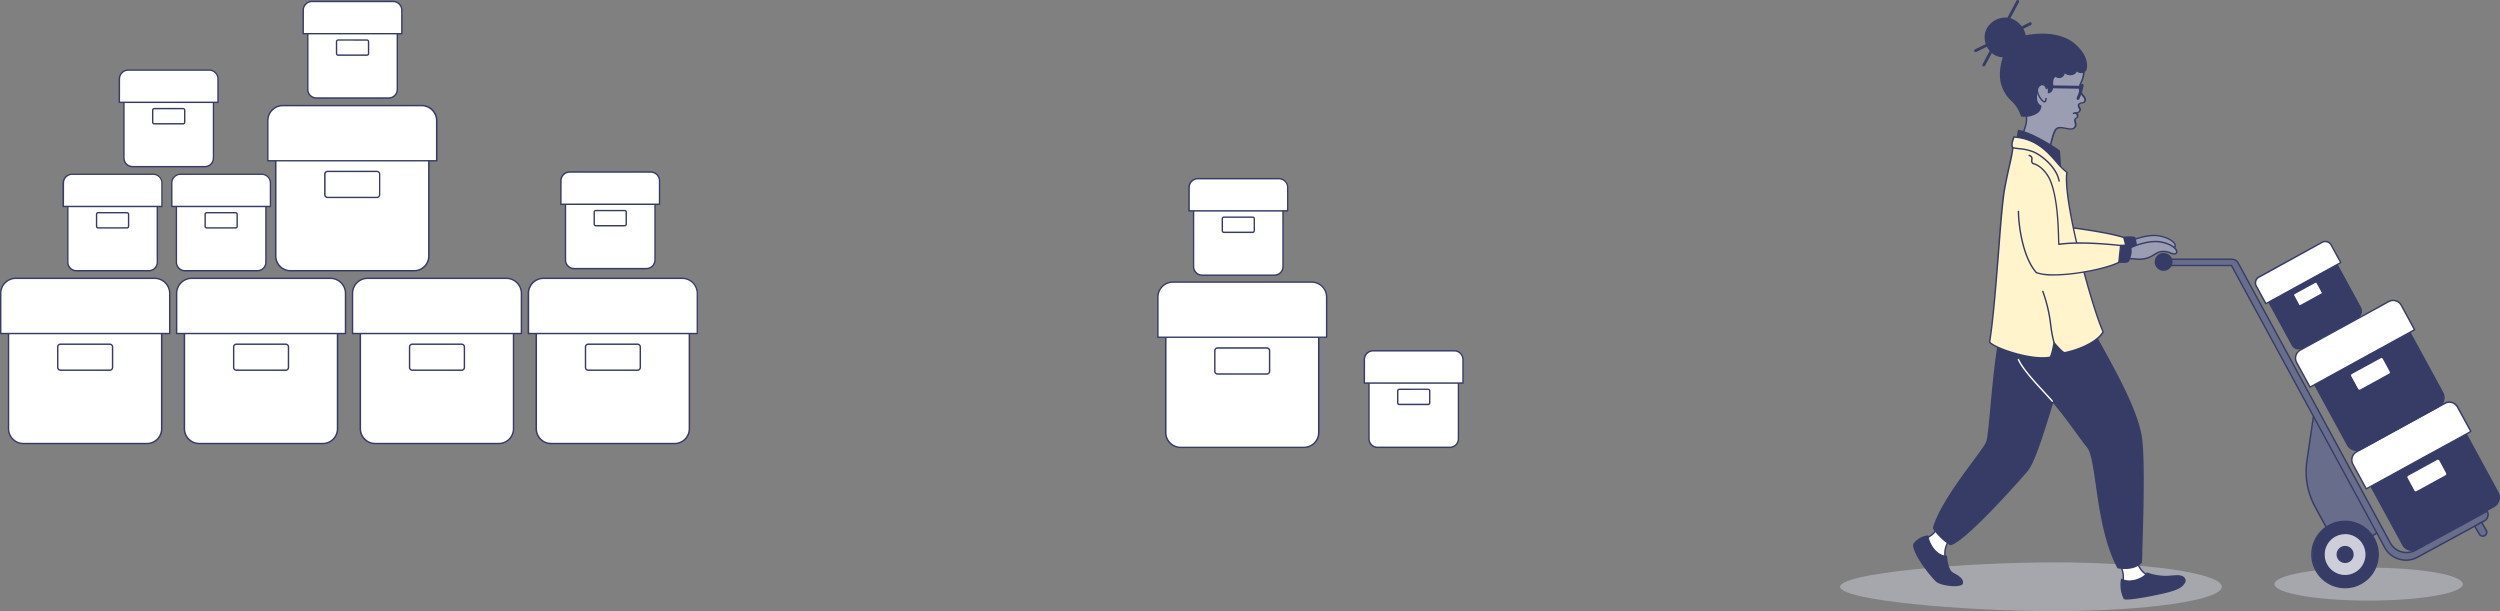 <svg xmlns="http://www.w3.org/2000/svg" viewBox="0 0 1080 264"><rect x="0" y="0" width="1080" height="264" fill="#808080" stroke="none"/><defs><style>.cls-1{isolation:isolate;}.cls-2{fill:#fff;}.cls-3{fill:#363c66;}.cls-4{fill:#9b9db3;}.cls-5,.cls-8{fill:#cdced9;}.cls-5{opacity:0.5;mix-blend-mode:multiply;}.cls-6{fill:#fff4cc;}.cls-7{fill:#686d8c;}</style></defs><title>Asset 25</title><g class="cls-1"><g id="Layer_2" data-name="Layer 2"><g id="Layer_2-2" data-name="Layer 2"><rect class="cls-2" x="3.69" y="125.04" width="66.19" height="66.57" rx="6.37"/><path class="cls-3" d="M63.52,191.91H10.05a6.69,6.69,0,0,1-6.67-6.69v-53.8a6.69,6.69,0,0,1,6.67-6.7H63.52a6.69,6.69,0,0,1,6.67,6.7v53.8A6.69,6.69,0,0,1,63.52,191.91ZM10.05,125.35A6.07,6.07,0,0,0,4,131.42v53.8a6.07,6.07,0,0,0,6.05,6.07H63.52a6.06,6.06,0,0,0,6-6.07v-53.8a6.06,6.06,0,0,0-6-6.07Z"/><path class="cls-2" d="M6.82,120.24H66.75a6.51,6.51,0,0,1,6.51,6.51v17.33a0,0,0,0,1,0,0H.31a0,0,0,0,1,0,0V126.76A6.51,6.51,0,0,1,6.82,120.24Z"/><path class="cls-3" d="M73.26,144.4H.31a.31.31,0,0,1-.31-.32V126.77a6.84,6.84,0,0,1,6.81-6.84h60a6.83,6.83,0,0,1,6.81,6.84v17.31A.31.31,0,0,1,73.26,144.4ZM.62,143.77H73v-17a6.21,6.21,0,0,0-6.19-6.22H6.81a6.21,6.21,0,0,0-6.19,6.22Z"/><rect class="cls-2" x="24.94" y="148.69" width="23.69" height="11.24" rx="1.2"/><path class="cls-3" d="M47.43,160.24H26.14a1.52,1.52,0,0,1-1.51-1.52V149.9a1.52,1.52,0,0,1,1.51-1.52H47.43a1.52,1.52,0,0,1,1.51,1.52v8.82A1.52,1.52,0,0,1,47.43,160.24ZM26.14,149a.89.89,0,0,0-.89.9v8.82a.9.9,0,0,0,.89.9H47.43a.9.9,0,0,0,.89-.9V149.9a.89.89,0,0,0-.89-.9Z"/><rect class="cls-2" x="79.69" y="125.04" width="66.19" height="66.57" rx="6.37"/><path class="cls-3" d="M139.52,191.91H86a6.68,6.68,0,0,1-6.66-6.69v-53.8a6.69,6.69,0,0,1,6.66-6.7h53.48a6.69,6.69,0,0,1,6.66,6.7v53.8A6.68,6.68,0,0,1,139.52,191.91ZM86,125.35a6.06,6.06,0,0,0-6,6.07v53.8a6.06,6.06,0,0,0,6,6.07h53.48a6.06,6.06,0,0,0,6-6.07v-53.8a6.06,6.06,0,0,0-6-6.07Z"/><path class="cls-2" d="M82.82,120.24h59.92a6.51,6.51,0,0,1,6.51,6.51v17.33a0,0,0,0,1,0,0H76.31a0,0,0,0,1,0,0V126.76A6.51,6.51,0,0,1,82.82,120.24Z"/><path class="cls-3" d="M149.25,144.4H76.31a.32.32,0,0,1-.32-.32V126.77a6.84,6.84,0,0,1,6.82-6.84h59.94a6.84,6.84,0,0,1,6.82,6.84v17.31A.32.32,0,0,1,149.25,144.4Zm-72.63-.63h72.32v-17a6.21,6.21,0,0,0-6.19-6.22H82.81a6.21,6.21,0,0,0-6.19,6.22Z"/><rect class="cls-2" x="100.94" y="148.69" width="23.69" height="11.24" rx="1.2"/><path class="cls-3" d="M123.42,160.24H102.14a1.51,1.51,0,0,1-1.51-1.52V149.9a1.51,1.51,0,0,1,1.51-1.52h21.28a1.51,1.51,0,0,1,1.51,1.52v8.82A1.51,1.51,0,0,1,123.42,160.24ZM102.14,149a.89.89,0,0,0-.89.9v8.82a.9.9,0,0,0,.89.9h21.28a.9.9,0,0,0,.89-.9V149.9a.89.89,0,0,0-.89-.9Z"/><rect class="cls-2" x="155.68" y="125.04" width="66.19" height="66.57" rx="6.37"/><path class="cls-3" d="M215.51,191.91H162a6.69,6.69,0,0,1-6.67-6.69v-53.8a6.69,6.69,0,0,1,6.67-6.7h53.47a6.69,6.69,0,0,1,6.67,6.7v53.8A6.69,6.69,0,0,1,215.51,191.91ZM162,125.35a6.06,6.06,0,0,0-6,6.07v53.8a6.06,6.06,0,0,0,6,6.07h53.47a6.07,6.07,0,0,0,6.05-6.07v-53.8a6.07,6.07,0,0,0-6.05-6.07Z"/><path class="cls-2" d="M158.81,120.24h59.92a6.51,6.51,0,0,1,6.51,6.51v17.33a0,0,0,0,1,0,0H152.3a0,0,0,0,1,0,0V126.76A6.51,6.51,0,0,1,158.81,120.24Z"/><path class="cls-3" d="M225.25,144.4H152.3a.31.31,0,0,1-.31-.32V126.77a6.83,6.83,0,0,1,6.81-6.84h59.95a6.84,6.84,0,0,1,6.81,6.84v17.31A.31.31,0,0,1,225.25,144.4Zm-72.64-.63h72.33v-17a6.21,6.21,0,0,0-6.19-6.22H158.8a6.21,6.21,0,0,0-6.19,6.22Z"/><rect class="cls-2" x="176.93" y="148.69" width="23.69" height="11.24" rx="1.2"/><path class="cls-3" d="M199.42,160.24H178.13a1.52,1.52,0,0,1-1.51-1.52V149.9a1.52,1.52,0,0,1,1.51-1.52h21.29a1.52,1.52,0,0,1,1.51,1.52v8.82A1.52,1.52,0,0,1,199.42,160.24ZM178.13,149a.89.89,0,0,0-.89.9v8.82a.9.9,0,0,0,.89.9h21.29a.9.9,0,0,0,.89-.9V149.9a.89.89,0,0,0-.89-.9Z"/><rect class="cls-2" x="119.1" y="50.4" width="66.19" height="66.57" rx="6.37"/><path class="cls-3" d="M178.93,117.28H125.45a6.69,6.69,0,0,1-6.67-6.7V56.78a6.69,6.69,0,0,1,6.67-6.69h53.48a6.68,6.68,0,0,1,6.66,6.69v53.8A6.69,6.69,0,0,1,178.93,117.28ZM125.45,50.71a6.07,6.07,0,0,0-6,6.07v53.8a6.06,6.06,0,0,0,6,6.07h53.48a6.06,6.06,0,0,0,6-6.07V56.78a6.07,6.07,0,0,0-6-6.07Z"/><path class="cls-2" d="M122.23,45.61h59.92a6.51,6.51,0,0,1,6.51,6.51V69.45a0,0,0,0,1,0,0H115.72a0,0,0,0,1,0,0V52.12A6.51,6.51,0,0,1,122.23,45.61Z"/><path class="cls-3" d="M188.66,69.76H115.71a.31.31,0,0,1-.31-.31V52.13a6.84,6.84,0,0,1,6.82-6.84h59.94A6.84,6.84,0,0,1,189,52.13V69.45A.31.31,0,0,1,188.66,69.76ZM116,69.14h72.32v-17a6.21,6.21,0,0,0-6.19-6.21H122.22A6.21,6.21,0,0,0,116,52.13Z"/><rect class="cls-2" x="140.35" y="74.05" width="23.69" height="11.24" rx="1.2"/><path class="cls-3" d="M162.83,85.6H141.55A1.51,1.51,0,0,1,140,84.09V75.26a1.51,1.51,0,0,1,1.51-1.52h21.28a1.52,1.52,0,0,1,1.51,1.52v8.83A1.52,1.52,0,0,1,162.83,85.6ZM141.55,74.37a.89.89,0,0,0-.89.89v8.83a.89.89,0,0,0,.89.89h21.28a.89.89,0,0,0,.89-.89V75.26a.89.89,0,0,0-.89-.89Z"/><rect class="cls-2" x="132.96" y="3.43" width="38.68" height="38.9" rx="3.72"/><path class="cls-3" d="M167.93,42.64H136.67a4,4,0,0,1-4-4V7.16a4,4,0,0,1,4-4h31.26a4,4,0,0,1,4,4V38.6A4,4,0,0,1,167.93,42.64ZM136.67,3.74a3.41,3.41,0,0,0-3.4,3.42V38.6a3.41,3.41,0,0,0,3.4,3.42h31.26a3.41,3.41,0,0,0,3.4-3.42V7.16a3.41,3.41,0,0,0-3.4-3.42Z"/><path class="cls-2" d="M134.79.63h35a3.81,3.81,0,0,1,3.81,3.81V14.56a0,0,0,0,1,0,0H131a0,0,0,0,1,0,0V4.43A3.81,3.81,0,0,1,134.79.63Z"/><path class="cls-3" d="M173.62,14.87H131a.31.31,0,0,1-.31-.31V4.44A4.13,4.13,0,0,1,134.78.31h35a4.13,4.13,0,0,1,4.11,4.13V14.56A.31.31,0,0,1,173.62,14.87Zm-42.33-.62h42V4.44a3.5,3.5,0,0,0-3.49-3.5h-35a3.5,3.5,0,0,0-3.49,3.5Z"/><rect class="cls-2" x="145.38" y="17.25" width="13.84" height="6.57" rx="0.7"/><path class="cls-3" d="M158.52,24.13H146.08a1,1,0,0,1-1-1V18a1,1,0,0,1,1-1h12.44a1,1,0,0,1,1,1v5.15A1,1,0,0,1,158.52,24.13Zm-12.44-6.57a.4.4,0,0,0-.39.4v5.15a.4.4,0,0,0,.39.4h12.44a.39.39,0,0,0,.39-.4V18a.39.39,0,0,0-.39-.4Z"/><rect class="cls-2" x="244.28" y="77.12" width="38.68" height="38.9" rx="3.72"/><path class="cls-3" d="M279.24,116.34H248a4,4,0,0,1-4-4V80.85a4,4,0,0,1,4-4h31.25a4,4,0,0,1,4,4v31.44A4,4,0,0,1,279.24,116.34ZM248,77.43a3.41,3.41,0,0,0-3.4,3.42v31.44a3.41,3.41,0,0,0,3.4,3.42h31.25a3.42,3.42,0,0,0,3.41-3.42V80.85a3.42,3.42,0,0,0-3.41-3.42Z"/><path class="cls-2" d="M246.11,74.32h35a3.81,3.81,0,0,1,3.81,3.81V88.25a0,0,0,0,1,0,0H242.3a0,0,0,0,1,0,0V78.13A3.81,3.81,0,0,1,246.11,74.32Z"/><path class="cls-3" d="M284.93,88.56H242.3a.31.31,0,0,1-.31-.31V78.13A4.12,4.12,0,0,1,246.1,74h35a4.12,4.12,0,0,1,4.11,4.12V88.25A.31.31,0,0,1,284.93,88.56Zm-42.32-.62h42V78.13a3.5,3.5,0,0,0-3.49-3.5h-35a3.5,3.5,0,0,0-3.49,3.5Z"/><rect class="cls-2" x="256.7" y="90.94" width="13.84" height="6.57" rx="0.7"/><path class="cls-3" d="M269.84,97.82H257.4a1,1,0,0,1-1-1V91.65a1,1,0,0,1,1-1h12.44a1,1,0,0,1,1,1v5.16A1,1,0,0,1,269.84,97.82ZM257.4,91.26a.38.38,0,0,0-.39.39v5.16a.39.39,0,0,0,.39.39h12.44a.4.4,0,0,0,.39-.39V91.65a.39.39,0,0,0-.39-.39Z"/><rect class="cls-2" x="53.54" y="33.08" width="38.68" height="38.9" rx="3.72"/><path class="cls-3" d="M88.5,72.3H57.25a4,4,0,0,1-4-4V36.81a4,4,0,0,1,4-4H88.5a4,4,0,0,1,4,4V68.26A4,4,0,0,1,88.5,72.3ZM57.25,33.39a3.42,3.42,0,0,0-3.4,3.42V68.26a3.41,3.41,0,0,0,3.4,3.41H88.5a3.41,3.41,0,0,0,3.41-3.41V36.81a3.42,3.42,0,0,0-3.41-3.42Z"/><path class="cls-2" d="M55.37,30.28h35a3.81,3.81,0,0,1,3.81,3.81V44.21a0,0,0,0,1,0,0H51.56a0,0,0,0,1,0,0V34.09A3.81,3.81,0,0,1,55.37,30.28Z"/><path class="cls-3" d="M94.2,44.53H51.56a.31.31,0,0,1-.31-.32V34.09A4.12,4.12,0,0,1,55.36,30h35a4.12,4.12,0,0,1,4.11,4.12V44.21A.31.31,0,0,1,94.2,44.53ZM51.87,43.9h42V34.09a3.49,3.49,0,0,0-3.48-3.5h-35a3.5,3.5,0,0,0-3.49,3.5Z"/><rect class="cls-2" x="65.96" y="46.91" width="13.84" height="6.57" rx="0.7"/><path class="cls-3" d="M79.1,53.79H66.66a1,1,0,0,1-1-1V47.61a1,1,0,0,1,1-1H79.1a1,1,0,0,1,1,1v5.16A1,1,0,0,1,79.1,53.79ZM66.66,47.22a.38.38,0,0,0-.39.39v5.16a.38.38,0,0,0,.39.39H79.1a.39.39,0,0,0,.39-.39V47.61a.39.39,0,0,0-.39-.39Z"/><rect class="cls-2" x="76.2" y="78.06" width="38.68" height="38.9" rx="3.72"/><path class="cls-3" d="M111.16,117.28H79.91a4,4,0,0,1-4-4V81.79a4,4,0,0,1,4-4h31.25a4,4,0,0,1,4,4v31.45A4,4,0,0,1,111.16,117.28ZM79.91,78.38a3.41,3.41,0,0,0-3.4,3.41v31.45a3.41,3.41,0,0,0,3.4,3.41h31.25a3.41,3.41,0,0,0,3.41-3.41V81.79a3.41,3.41,0,0,0-3.41-3.41Z"/><path class="cls-2" d="M78,75.26h35a3.81,3.81,0,0,1,3.81,3.81V89.2a0,0,0,0,1,0,0H74.22a0,0,0,0,1,0,0V79.07A3.81,3.81,0,0,1,78,75.26Z"/><path class="cls-3" d="M116.85,89.51H74.22a.31.31,0,0,1-.31-.31V79.08A4.12,4.12,0,0,1,78,75h35a4.12,4.12,0,0,1,4.11,4.13V89.2A.31.31,0,0,1,116.85,89.51Zm-42.32-.63h42v-9.8a3.5,3.5,0,0,0-3.49-3.51H78a3.5,3.5,0,0,0-3.49,3.51Z"/><rect class="cls-2" x="88.61" y="91.89" width="13.84" height="6.57" rx="0.7"/><path class="cls-3" d="M101.76,98.77H89.32a1,1,0,0,1-1-1V92.59a1,1,0,0,1,1-1h12.44a1,1,0,0,1,1,1v5.16A1,1,0,0,1,101.76,98.77ZM89.32,92.2a.39.39,0,0,0-.39.39v5.16a.38.38,0,0,0,.39.39h12.44a.39.39,0,0,0,.39-.39V92.59a.4.4,0,0,0-.39-.39Z"/><rect class="cls-2" x="29.29" y="78.06" width="38.68" height="38.9" rx="3.72"/><path class="cls-3" d="M64.25,117.28H33a4,4,0,0,1-4-4V81.79a4,4,0,0,1,4-4H64.25a4,4,0,0,1,4,4v31.45A4,4,0,0,1,64.25,117.28ZM33,78.38a3.41,3.41,0,0,0-3.4,3.41v31.45a3.41,3.41,0,0,0,3.4,3.41H64.25a3.41,3.41,0,0,0,3.41-3.41V81.79a3.41,3.41,0,0,0-3.41-3.41Z"/><path class="cls-2" d="M31.12,75.26h35a3.81,3.81,0,0,1,3.81,3.81V89.2a0,0,0,0,1,0,0H27.31a0,0,0,0,1,0,0V79.07A3.81,3.81,0,0,1,31.12,75.26Z"/><path class="cls-3" d="M70,89.51H27.31A.31.31,0,0,1,27,89.2V79.08A4.13,4.13,0,0,1,31.11,75h35a4.13,4.13,0,0,1,4.11,4.13V89.2A.31.31,0,0,1,70,89.51Zm-42.33-.63h42v-9.8a3.5,3.5,0,0,0-3.48-3.51h-35a3.5,3.5,0,0,0-3.49,3.51Z"/><rect class="cls-2" x="41.71" y="91.89" width="13.84" height="6.57" rx="0.7"/><path class="cls-3" d="M54.85,98.77H42.41a1,1,0,0,1-1-1V92.59a1,1,0,0,1,1-1H54.85a1,1,0,0,1,1,1v5.16A1,1,0,0,1,54.85,98.77ZM42.41,92.2a.39.39,0,0,0-.39.39v5.16a.38.38,0,0,0,.39.39H54.85a.39.39,0,0,0,.39-.39V92.59a.4.4,0,0,0-.39-.39Z"/><rect class="cls-2" x="231.67" y="125.04" width="66.19" height="66.57" rx="6.37"/><path class="cls-3" d="M291.51,191.91H238a6.69,6.69,0,0,1-6.67-6.69v-53.8a6.7,6.7,0,0,1,6.67-6.7h53.48a6.69,6.69,0,0,1,6.66,6.7v53.8A6.68,6.68,0,0,1,291.51,191.91ZM238,125.35a6.06,6.06,0,0,0-6,6.07v53.8a6.06,6.06,0,0,0,6,6.07h53.48a6.06,6.06,0,0,0,6-6.07v-53.8a6.06,6.06,0,0,0-6-6.07Z"/><path class="cls-2" d="M234.81,120.24h59.92a6.51,6.51,0,0,1,6.51,6.51v17.33a0,0,0,0,1,0,0H228.29a0,0,0,0,1,0,0V126.76A6.51,6.51,0,0,1,234.81,120.24Z"/><path class="cls-3" d="M301.24,144.4h-73a.31.31,0,0,1-.31-.32V126.77a6.84,6.84,0,0,1,6.82-6.84h59.94a6.83,6.83,0,0,1,6.81,6.84v17.31A.31.31,0,0,1,301.24,144.4Zm-72.63-.63h72.32v-17a6.21,6.21,0,0,0-6.19-6.22H234.8a6.21,6.21,0,0,0-6.19,6.22Z"/><rect class="cls-2" x="252.93" y="148.69" width="23.69" height="11.24" rx="1.2"/><path class="cls-3" d="M275.41,160.24H254.13a1.51,1.51,0,0,1-1.51-1.52V149.9a1.51,1.51,0,0,1,1.51-1.52h21.28a1.52,1.52,0,0,1,1.51,1.52v8.82A1.52,1.52,0,0,1,275.41,160.24ZM254.13,149a.89.89,0,0,0-.89.9v8.82a.9.9,0,0,0,.89.9h21.28a.9.9,0,0,0,.89-.9V149.9a.89.89,0,0,0-.89-.9Z"/><rect class="cls-2" x="515.62" y="79.97" width="38.65" height="38.91" rx="3.72"/><path class="cls-3" d="M550.55,119.19H519.33a4,4,0,0,1-4-4V83.7a4,4,0,0,1,4-4h31.22a4,4,0,0,1,4,4v31.45A4,4,0,0,1,550.55,119.19ZM519.33,80.28a3.41,3.41,0,0,0-3.4,3.42v31.45a3.41,3.41,0,0,0,3.4,3.42h31.22a3.41,3.41,0,0,0,3.4-3.42V83.7a3.41,3.41,0,0,0-3.4-3.42Z"/><path class="cls-2" d="M517.45,77.17h35A3.81,3.81,0,0,1,556.24,81V91.11a0,0,0,0,1,0,0h-42.6a0,0,0,0,1,0,0V81A3.81,3.81,0,0,1,517.45,77.17Z"/><path class="cls-3" d="M556.24,91.42h-42.6a.31.31,0,0,1-.31-.31V81a4.12,4.12,0,0,1,4.11-4.12h35A4.12,4.12,0,0,1,556.55,81V91.11A.31.31,0,0,1,556.24,91.42ZM514,90.79h42V81a3.5,3.5,0,0,0-3.49-3.5h-35A3.5,3.5,0,0,0,514,81Z"/><rect class="cls-2" x="528.02" y="93.8" width="13.83" height="6.57" rx="0.7"/><path class="cls-3" d="M541.15,100.68H528.73a1,1,0,0,1-1-1V94.5a1,1,0,0,1,1-1h12.42a1,1,0,0,1,1,1v5.16A1,1,0,0,1,541.15,100.68Zm-12.42-6.57a.39.39,0,0,0-.39.39v5.16a.38.38,0,0,0,.39.39h12.42a.39.39,0,0,0,.4-.39V94.5a.4.4,0,0,0-.4-.39Z"/><rect class="cls-2" x="591.4" y="154.35" width="38.65" height="38.91" rx="3.72"/><path class="cls-3" d="M626.33,193.57H595.11a4,4,0,0,1-4-4V158.07a4,4,0,0,1,4-4h31.22a4,4,0,0,1,4,4v31.46A4,4,0,0,1,626.33,193.57Zm-31.22-38.91a3.41,3.41,0,0,0-3.4,3.41v31.46a3.41,3.41,0,0,0,3.4,3.41h31.22a3.41,3.41,0,0,0,3.41-3.41V158.07a3.41,3.41,0,0,0-3.41-3.41Z"/><path class="cls-2" d="M593.23,151.54h35a3.81,3.81,0,0,1,3.81,3.81v10.13a0,0,0,0,1,0,0h-42.6a0,0,0,0,1,0,0V155.35A3.81,3.81,0,0,1,593.23,151.54Z"/><path class="cls-3" d="M632,165.79h-42.6a.31.31,0,0,1-.31-.31V155.36a4.12,4.12,0,0,1,4.11-4.13h35a4.12,4.12,0,0,1,4.11,4.13v10.12A.31.31,0,0,1,632,165.79Zm-42.29-.62h42v-9.81a3.5,3.5,0,0,0-3.49-3.51h-35a3.5,3.5,0,0,0-3.49,3.51Z"/><rect class="cls-2" x="603.81" y="168.17" width="13.83" height="6.57" rx="0.7"/><path class="cls-3" d="M616.94,175.05H604.51a1,1,0,0,1-1-1v-5.16a1,1,0,0,1,1-1h12.43a1,1,0,0,1,1,1V174A1,1,0,0,1,616.94,175.05Zm-12.43-6.57a.39.39,0,0,0-.39.4V174a.39.39,0,0,0,.39.39h12.43a.4.4,0,0,0,.39-.39v-5.16a.4.4,0,0,0-.39-.4Z"/><rect class="cls-2" x="503.59" y="126.68" width="66.13" height="66.58" rx="6.37"/><path class="cls-3" d="M563.36,193.57H509.94a6.7,6.7,0,0,1-6.67-6.7V133.06a6.69,6.69,0,0,1,6.67-6.69h53.42a6.69,6.69,0,0,1,6.67,6.69v53.81A6.69,6.69,0,0,1,563.36,193.57ZM509.94,127a6.06,6.06,0,0,0-6,6.07v53.81a6.06,6.06,0,0,0,6,6.07h53.42a6.06,6.06,0,0,0,6-6.07V133.06a6.06,6.06,0,0,0-6-6.07Z"/><path class="cls-2" d="M506.72,121.88h59.87a6.51,6.51,0,0,1,6.51,6.51v17.33a0,0,0,0,1,0,0H500.21a0,0,0,0,1,0,0V128.39A6.51,6.51,0,0,1,506.72,121.88Z"/><path class="cls-3" d="M573.1,146H500.21a.31.31,0,0,1-.31-.31V128.41a6.83,6.83,0,0,1,6.81-6.84H566.6a6.84,6.84,0,0,1,6.81,6.84v17.32A.31.31,0,0,1,573.1,146Zm-72.58-.62h72.27v-17a6.21,6.21,0,0,0-6.19-6.22H506.71a6.21,6.21,0,0,0-6.19,6.22Z"/><rect class="cls-2" x="524.82" y="150.34" width="23.67" height="11.24" rx="1.2"/><path class="cls-3" d="M547.28,161.89H526a1.52,1.52,0,0,1-1.51-1.52v-8.83A1.52,1.52,0,0,1,526,150h21.26a1.53,1.53,0,0,1,1.52,1.52v8.83A1.52,1.52,0,0,1,547.28,161.89ZM526,150.65a.89.89,0,0,0-.89.89v8.83a.89.89,0,0,0,.89.89h21.26a.89.89,0,0,0,.89-.89v-8.83a.89.89,0,0,0-.89-.89Z"/><path class="cls-4" d="M900.2,29.28c-.1-8.71-9.31-10.91-16.39-10.5-6.11.34-20.54,4.43-17.79,17.75.77,3.71,6.22,7.14,8.83,12.23,2.27,4.43-2.54,10.75-3.89,17.09,0,0,7.71,7.76,13.11,4.3,1.1-4.06,2.43-12,3.93-14.12,1.68-2.3,6.21.76,7.89-.68s.32-2.29.47-3.62c.11-1.07,1.15-.54,1.13-1.75a1.2,1.2,0,0,0-.93-1.22c.39,0,1.91-.12,2.05-1.59-.42-.89-.82-1.36-.68-2,.55-1.27,2.44-.19,2.79-1.85.39-1.9-3.32-3.05-2.09-6.84C899.1,35,900.26,34,900.2,29.28Z"/><path class="cls-3" d="M880.92,71.36c-4.86,0-9.92-5-10.18-5.29a.29.29,0,0,1-.08-.28A40,40,0,0,1,873,59.07c1.55-3.83,3-7.44,1.62-10.16a29.74,29.74,0,0,0-4.72-6.2c-2-2.18-3.71-4.06-4.13-6.11a12.74,12.74,0,0,1,2.14-10.77c4.08-5.33,11.93-7.14,15.94-7.36,2.76-.16,9.63-.11,13.76,3.77a9.41,9.41,0,0,1,3,7h0a12.56,12.56,0,0,1-1.2,6.35,9.09,9.09,0,0,0-.39,1c-.69,2.11.27,3.33,1.11,4.41.6.77,1.17,1.49,1,2.39-.23,1.1-1,1.23-1.7,1.34s-.93.16-1.11.57.08.6.38,1.17c.09.18.2.37.3.59a.45.45,0,0,1,0,.16,1.89,1.89,0,0,1-1.5,1.72,1.68,1.68,0,0,1,.38,1,1.2,1.2,0,0,1-.71,1.23.61.61,0,0,0-.42.57,2.92,2.92,0,0,0,.15,1.13,2.21,2.21,0,0,1-.73,2.68c-.87.75-2.27.47-3.75.18s-3.28-.64-4.08.46c-1,1.39-2,5.71-2.83,9.52-.37,1.67-.73,3.26-1.06,4.49a.3.3,0,0,1-.13.18A6,6,0,0,1,880.92,71.36Zm-9.62-5.61c1,.94,7.73,7.11,12.5,4.2.32-1.2.66-2.73,1-4.35.87-3.87,1.84-8.25,2.93-9.75s3-1,4.71-.7c1.33.26,2.58.51,3.22,0a1.61,1.61,0,0,0,.54-2,3.46,3.46,0,0,1-.17-1.36,1.2,1.2,0,0,1,.73-1,.59.59,0,0,0,.4-.67.89.89,0,0,0-.67-.92.3.3,0,0,1-.26-.31.31.31,0,0,1,.27-.31c.8-.08,1.63-.29,1.77-1.22l-.25-.49a2.25,2.25,0,0,1-.41-1.65,1.75,1.75,0,0,1,1.59-1c.67-.11,1.06-.2,1.19-.85s-.3-1.17-.86-1.88c-.89-1.14-2-2.56-1.21-5a8,8,0,0,1,.42-1,12.08,12.08,0,0,0,1.13-6.08h0a8.81,8.81,0,0,0-2.75-6.59c-2.75-2.57-7.72-3.92-13.31-3.6-3.63.21-11.53,2-15.48,7.12a12.15,12.15,0,0,0-2,10.26c.38,1.88,2,3.71,4,5.82a30.25,30.25,0,0,1,4.81,6.33c1.53,3,0,6.72-1.6,10.68A42.06,42.06,0,0,0,871.3,65.75Z"/><path class="cls-3" d="M891.67,31A2.17,2.17,0,0,1,888,32.8c-3,1.9.39,6.31-3.12,7.2.34-2-.78-3.22-1.78-3.4-4.15,1.81-4.27,8.19-1.5,9.15-.11,4-6,4.76-8.3,4.26-2.41-7.18-5.68-5.91-8.25-12.93-1.38-3.79-.75-8.87.64-12.7-3.78.37-7.55-3-8-7.57s3.23-8.68,8.45-8.91c4.35-.19,8.3,4.12,8.66,7.68,8.28-1.56,16.42-.71,21.33,3.58,4.26,3.73,5.41,7.19,5.09,10.12-.25,2.28-2.86,2.57-4.14,1.06C896.28,32.89,892.76,32.54,891.67,31Z"/><path class="cls-3" d="M874.77,50.46a7.74,7.74,0,0,1-1.55-.14.34.34,0,0,1-.23-.21,14.46,14.46,0,0,0-4.06-6.48,15.5,15.5,0,0,1-4.18-6.45c-1.43-3.92-.72-8.92.48-12.46A7.09,7.09,0,0,1,860.6,23a9.13,9.13,0,0,1-3.21-6.17,8.07,8.07,0,0,1,2-6.09,9.38,9.38,0,0,1,6.76-3.16h.3c4.26,0,8.08,4,8.65,7.63,9-1.62,16.7-.27,21.26,3.72,3.84,3.36,5.59,6.85,5.2,10.38a2.43,2.43,0,0,1-1.69,2.17,2.86,2.86,0,0,1-2.65-.59,2.91,2.91,0,0,1-2.26,1.58,4,4,0,0,1-3-.77,2.38,2.38,0,0,1-1.32,1.79,2.52,2.52,0,0,1-2.66-.3c-1.07.82-1.05,2.08-1,3.4,0,1.5.06,3.19-2,3.71a.3.3,0,0,1-.29-.07.33.33,0,0,1-.1-.28,2.48,2.48,0,0,0-1.44-3A5.74,5.74,0,0,0,880,42.4c.05,1.55.69,2.72,1.66,3.06a.29.29,0,0,1,.21.3,3.92,3.92,0,0,1-1.6,3.09A9.53,9.53,0,0,1,874.77,50.46Zm-1.24-.72a9.19,9.19,0,0,0,6.39-1.38,3.35,3.35,0,0,0,1.35-2.4,3.88,3.88,0,0,1-1.87-3.54,6.36,6.36,0,0,1,3.57-6.1.2.2,0,0,1,.17,0,2.92,2.92,0,0,1,2.1,3.25c1.07-.47,1.12-1.46,1.09-2.95s-.07-3.06,1.49-4.07a.33.33,0,0,1,.39,0A1.85,1.85,0,0,0,891.36,31a.3.3,0,0,1,.2-.32.3.3,0,0,1,.36.12,3.14,3.14,0,0,0,2.93,1.07,2.31,2.31,0,0,0,1.95-1.6A.29.29,0,0,1,897,30a.31.31,0,0,1,.3.1,2.25,2.25,0,0,0,2.34.74,1.78,1.78,0,0,0,1.25-1.64c.37-3.31-1.31-6.62-5-9.84-4.47-3.91-12.14-5.19-21.06-3.52a.28.28,0,0,1-.24-.05.32.32,0,0,1-.13-.22c-.34-3.41-4.11-7.4-8.08-7.4h-.26a8.75,8.75,0,0,0-6.32,2.95A7.41,7.41,0,0,0,858,16.78a8.5,8.5,0,0,0,3,5.75,6.37,6.37,0,0,0,4.66,1.54.27.27,0,0,1,.27.12.28.28,0,0,1,.05.29c-1.25,3.46-2.07,8.56-.64,12.49a15.18,15.18,0,0,0,4,6.22A15.13,15.13,0,0,1,873.53,49.74Z"/><path class="cls-4" d="M896.56,48.76a2.16,2.16,0,0,0-.84.25"/><path class="cls-3" d="M895.72,49.32a.3.3,0,0,1-.27-.16.3.3,0,0,1,.11-.42,2.64,2.64,0,0,1,1-.29.3.3,0,0,1,.34.28.31.31,0,0,1-.28.34,2.14,2.14,0,0,0-.72.21A.42.42,0,0,1,895.72,49.32Z"/><path class="cls-3" d="M899,38.33h0l-16.58-.26a.63.63,0,1,1,0-1.25h0l16.57.26a.63.63,0,1,1,0,1.25Z"/><path class="cls-3" d="M897.69,43.16a.54.54,0,0,1-.3-.08.62.62,0,0,1-.24-.85,26.77,26.77,0,0,0,1.76-5.45.62.62,0,1,1,1.23.21,27.86,27.86,0,0,1-1.91,5.85A.6.6,0,0,1,897.69,43.16Z"/><path class="cls-4" d="M884,38.2c-.08-.89-1.16-1.91-2.08-1.66a2.67,2.67,0,0,0-1.79,2.91c.2,1.57,2.08,4.81,3.22,4.49.36-.1.47-.83.53-1.38"/><path class="cls-3" d="M883.23,44.27a1.35,1.35,0,0,1-.76-.27,8.15,8.15,0,0,1-2.6-4.52,3,3,0,0,1,2-3.25,1.79,1.79,0,0,1,1.46.34,2.38,2.38,0,0,1,1,1.61.31.31,0,0,1-.28.34.32.32,0,0,1-.34-.29,1.73,1.73,0,0,0-.75-1.15,1.17,1.17,0,0,0-.94-.24,2.37,2.37,0,0,0-1.56,2.57,7.62,7.62,0,0,0,2.33,4.08.72.72,0,0,0,.5.15s.19-.09.31-1.11a.29.29,0,0,1,.34-.28.31.31,0,0,1,.27.35c-.08.71-.21,1.48-.75,1.64A1.07,1.07,0,0,1,883.23,44.27Z"/><path class="cls-3" d="M853.47,22.51a.63.63,0,0,1-.56-.35.63.63,0,0,1,.29-.84L876.8,9.69a.62.62,0,0,1,.83.28.63.63,0,0,1-.29.84L853.75,22.44A.55.55,0,0,1,853.47,22.51Z"/><path class="cls-3" d="M857,28.7a.59.59,0,0,1-.29-.07.63.63,0,0,1-.25-.85L871.1.33a.62.62,0,0,1,1.1.59L857.56,28.37A.62.62,0,0,1,857,28.7Z"/><path class="cls-5" d="M959.82,253.48c0-5.81-32.4-10.53-72.36-10.53s-92.52,4.72-92.52,10.53S847.49,264,887.46,264,959.82,259.29,959.82,253.48Z"/><ellipse class="cls-5" cx="1023.25" cy="252.34" rx="40.71" ry="7.12"/><path class="cls-4" d="M918,109.17c3.43-.31,4.39.54,7.8,0,2.82-.44,4.4-2.16,6.39-2.89,3.33-1.23,6,1.5,7.27.61,1.55-1.1-1.33-4.25-7.09-5.08-4.56-.66-11.92,1.85-14.1,3.65"/><path class="cls-3" d="M923.57,109.67a17.48,17.48,0,0,1-2-.13,17.15,17.15,0,0,0-3.6-.06.3.3,0,0,1-.34-.28.32.32,0,0,1,.29-.34,17.62,17.62,0,0,1,3.72.06,13.54,13.54,0,0,0,4.05-.06,10.81,10.81,0,0,0,4.11-1.72A12.33,12.33,0,0,1,932,106a7.23,7.23,0,0,1,5.16.36c.92.32,1.64.57,2,.29a.63.63,0,0,0,.25-.73c-.27-1.15-2.75-3.15-7.2-3.8s-11.64,1.76-13.86,3.59a.32.32,0,0,1-.44,0,.31.31,0,0,1,0-.44c2.29-1.9,9.79-4.39,14.34-3.72s7.34,2.68,7.72,4.26a1.26,1.26,0,0,1-.5,1.39c-.66.47-1.56.15-2.6-.21a6.68,6.68,0,0,0-4.75-.37,13,13,0,0,0-2.11,1.11,11.71,11.71,0,0,1-4.33,1.8A14.05,14.05,0,0,1,923.57,109.67Z"/><path class="cls-6" d="M883.64,96.94c8.42,1,25.9,3.1,33.85,5.67,1,.35,2.15,4.75,1.83,7.09-1,.4-26.34,7.46-36.29,4.72"/><path class="cls-3" d="M889,115.38a23.84,23.84,0,0,1-6-.65.32.32,0,0,1,.17-.61c9.4,2.59,33.35-3.8,35.92-4.65.25-2.42-.94-6.31-1.65-6.56-7.91-2.57-25.38-4.65-33.78-5.66a.3.3,0,0,1-.27-.34.33.33,0,0,1,.34-.28c8.42,1,25.93,3.1,33.91,5.69,1.27.44,2.38,5.05,2,7.43a.31.31,0,0,1-.2.24C919.25,110.07,901,115.38,889,115.38Zm30.35-5.68h0Z"/><path class="cls-3" d="M917.49,102.61a13.9,13.9,0,0,1,4.68,0c.87,2.46.54,3.79,1.15,6.13a7.1,7.1,0,0,1-4,.92Z"/><path class="cls-3" d="M919.82,110.07a2,2,0,0,1-.59-.07.28.28,0,0,1-.21-.22l-1.83-7.09a.28.28,0,0,1,0-.25.3.3,0,0,1,.22-.14,14.17,14.17,0,0,1,4.81,0,.31.31,0,0,1,.2.2,14.2,14.2,0,0,1,.73,3.54,16,16,0,0,0,.43,2.61.3.3,0,0,1-.12.33A8.2,8.2,0,0,1,919.82,110.07Zm-.25-.63a7.83,7.83,0,0,0,3.39-.8,19.12,19.12,0,0,1-.39-2.49,13.77,13.77,0,0,0-.64-3.24,12.8,12.8,0,0,0-4,0Z"/><path class="cls-3" d="M871,63.12c.14-1.37.71-5.75.93-6.75,5,.81,13.24,5.75,17.56,8.76.29,1.89.54,8.76,1.14,11.53"/><path class="cls-3" d="M890.67,77a.31.31,0,0,1-.3-.25,69.53,69.53,0,0,1-.81-7.71c-.11-1.58-.21-3-.31-3.7-3.79-2.62-12-7.61-17-8.58-.25,1.33-.73,5.08-.87,6.43a.29.29,0,0,1-.34.27.31.31,0,0,1-.28-.34c.14-1.34.7-5.75.94-6.79a.31.31,0,0,1,.35-.24c5.2.85,13.56,5.94,17.69,8.81a.32.32,0,0,1,.13.21c.11.74.22,2.2.34,3.88a72.34,72.34,0,0,0,.79,7.63.31.31,0,0,1-.23.37Z"/><path class="cls-2" d="M843.59,232.26c-2.69,1.64-4.1,5.77-3,10,.84,3.07-14.11-5.52-11.06-8.18,2.11-1.81,6.95-2.3,7.8-7.86"/><path class="cls-3" d="M840.08,243.17c-2.35,0-9-4.15-10.74-6.84-.84-1.34-.45-2.12,0-2.53a11.12,11.12,0,0,1,2.29-1.38c2.26-1.14,4.81-2.44,5.4-6.3a.32.32,0,0,1,.36-.26.31.31,0,0,1,.26.35c-.64,4.19-3.47,5.62-5.74,6.76a11.21,11.21,0,0,0-2.17,1.3c-.15.14-.64.56.1,1.72,1.87,2.95,9.28,7,10.44,6.52,0,0,.07,0,0-.22-1.14-4.18.16-8.51,3.1-10.3a.31.31,0,0,1,.43.11.32.32,0,0,1-.1.43c-2.71,1.65-3.9,5.68-2.83,9.59a.72.72,0,0,1-.37,1A1.14,1.14,0,0,1,840.08,243.17Z"/><path class="cls-3" d="M891.91,158.67c-3.65,7.17-11.28,38.84-16.26,44.62-4.75,5.53-26.59,30.05-33.06,31.89-2.1-.92-6.32-5-7.28-7.13,3.6-12.88,21.49-33.12,23-37.09,1.61-4.25,2.88-40.25,7.59-53.66"/><path class="cls-3" d="M842.59,235.5a.27.27,0,0,1-.12,0c-2.21-1-6.45-5.13-7.44-7.29a.34.34,0,0,1,0-.22c2.43-8.67,11.37-20.77,17.29-28.77,2.92-3.95,5.22-7.07,5.7-8.34.59-1.54,1.13-7.5,1.83-15,1.17-12.72,2.78-30.16,5.76-38.61a.3.3,0,0,1,.4-.19.31.31,0,0,1,.19.39c-2.95,8.39-4.56,25.78-5.73,38.47-.7,7.59-1.25,13.58-1.87,15.2-.51,1.35-2.72,4.35-5.79,8.5-5.86,7.93-14.71,19.89-17.15,28.45a21.56,21.56,0,0,0,7,6.83c6.33-2,27.46-25.53,32.8-31.76,3-3.42,6.87-16.13,10.33-27.34,2.37-7.68,4.42-14.32,5.89-17.22a.31.31,0,0,1,.55.29c-1.44,2.84-3.58,9.78-5.85,17.12-3.48,11.27-7.42,24-10.45,27.55-.25.3-25.89,29.9-33.2,32Z"/><path class="cls-2" d="M922.81,241.75c1.51,4.68,3.73,6.56,6.61,7.25,5.36,1.29-12.54,5.58-12.33,2.45a10.88,10.88,0,0,0-1.42-7.72"/><path class="cls-3" d="M919.82,252.88a10.06,10.06,0,0,1-1.16-.06c-1.62-.2-1.92-.87-1.88-1.39a10.57,10.57,0,0,0-1.37-7.54.31.31,0,0,1,.1-.43.32.32,0,0,1,.43.1,11.13,11.13,0,0,1,1.45,7.95c0,.52,1.06.68,1.71.72,4.1.3,10.95-1.83,11-2.6h0s-.09-.16-.77-.33c-3.31-.79-5.41-3.09-6.83-7.46a.31.31,0,0,1,.2-.39.31.31,0,0,1,.39.2c1.34,4.14,3.31,6.31,6.39,7,.9.21,1.32.57,1.23,1.05C930.46,251.21,923.71,252.88,919.82,252.88Z"/><path class="cls-3" d="M894,122.09c7.76,20,26.8,46.39,30.75,65.35,1.94,9.21.63,43,.27,55.47,0,0-2.59,3.59-10.1,2.32-9.71-18.29-8.78-47-13.08-52.09-3.1-3.65-8.89-12.66-15.3-19.86-3.41-3.83-5.59-6.12-8.67-9.58"/><path class="cls-3" d="M918.05,245.81a18.41,18.41,0,0,1-3.14-.28.3.3,0,0,1-.23-.16c-5.7-10.74-7.71-24.79-9.33-36.08-1.11-7.77-2-13.91-3.71-15.95-1.19-1.39-2.77-3.58-4.6-6.11-3-4.14-6.73-9.29-10.69-13.74-1.76-2-3.19-3.55-4.59-5.08s-2.59-2.83-4.08-4.5a.31.31,0,0,1,0-.44.31.31,0,0,1,.44,0c1.48,1.67,2.76,3.07,4.07,4.5s2.83,3.1,4.6,5.08c4,4.48,7.72,9.64,10.72,13.79,1.83,2.52,3.4,4.7,4.57,6.08,1.85,2.17,2.74,8.39,3.86,16.26,1.6,11.19,3.59,25.11,9.19,35.74,6.51,1.06,9.19-1.67,9.59-2.15,0-1.27.09-2.76.14-4.41.46-14.91,1.32-42.66-.41-50.87-2.3-11.08-9.86-24.85-17.17-38.17-5.32-9.69-10.34-18.85-13.56-27.13a.33.33,0,0,1,.18-.41.32.32,0,0,1,.4.18c3.2,8.25,8.22,17.39,13.53,27.06,7.33,13.36,14.91,27.17,17.23,38.34,1.75,8.29.88,36.09.42,51,0,1.7-.1,3.22-.14,4.52a.27.27,0,0,1-.06.17C925.22,243.22,923.28,245.81,918.05,245.81Zm7-2.9h0Z"/><path class="cls-2" d="M886.58,173.59a.3.3,0,0,1-.23-.1c-1-1.14-2.19-2.43-3.45-3.8-4.21-4.57-9.46-10.26-11.21-14.22a.31.31,0,0,1,.16-.41.31.31,0,0,1,.41.16c1.7,3.86,6.91,9.51,11.1,14.05,1.26,1.37,2.45,2.66,3.46,3.81a.3.3,0,0,1-.24.51Z"/><path class="cls-3" d="M891.94,152.39a3,3,0,0,1-2.08,0c-.64-.06-4.53-4.86-2.25-4.56C889,148,891.94,152.39,891.94,152.39Z"/><path class="cls-3" d="M891,152.89a2.94,2.94,0,0,1-.88-.14,2.6,2.6,0,0,0-.31-.07c-.63-.05-2.47-2.33-3-3.57-.27-.61-.29-1-.08-1.33a.91.91,0,0,1,.92-.28c1.48.2,4.24,4.25,4.54,4.72a.27.27,0,0,1,0,.26.3.3,0,0,1-.18.2A2.7,2.7,0,0,1,891,152.89Zm-3.61-4.78c-.09,0-.18,0-.19.08-.18.74,2.13,3.68,2.69,3.88a1.8,1.8,0,0,1,.39.08,2.09,2.09,0,0,0,1.14.07c-1.14-1.65-3-4-3.87-4.1Z"/><path class="cls-6" d="M908.54,143.3c-1.77,3.69-9,7.54-16.6,9.09-.81.16-4.58-4.29-4.58-4.29s-1,6.08-1.85,6.24c-7.6,1.49-23.46-3.63-26-6.54,2.69-16.65,4.16-49.15,6-63.33.8-6.12,4-18.75,4-20.6-.93-1.35,0-3.12.44-4.67,13.35.82,17.94,11.87,22.94,15.23C891.06,86.71,903.72,132.83,908.54,143.3Z"/><path class="cls-3" d="M882.42,154.91c-8.13,0-20.72-4.14-23.15-6.91a.32.32,0,0,1-.07-.25c1.56-9.61,2.72-24.76,3.75-38.13.76-9.87,1.47-19.2,2.25-25.19.43-3.3,1.54-8.36,2.51-12.83.79-3.58,1.46-6.69,1.51-7.64-.76-1.2-.27-2.65.16-3.93.11-.31.21-.62.29-.91a.31.31,0,0,1,.32-.23c9.64.59,14.68,6.34,18.72,11a25.93,25.93,0,0,0,4.37,4.33.3.3,0,0,1,.14.3c-1.86,12.28,10.84,58.35,15.61,68.7a.36.36,0,0,1,0,.27c-1.76,3.68-9,7.66-16.82,9.26-.78.14-3-2.18-4.45-3.89-.49,2.71-1.2,5.69-2,5.84A16.86,16.86,0,0,1,882.42,154.91Zm-22.58-7.21c2.66,2.72,18.1,7.8,25.61,6.34.39-.26,1.15-3.31,1.6-6a.32.32,0,0,1,.55-.15c1.69,2,3.81,4.16,4.29,4.18,7.54-1.54,14.51-5.3,16.31-8.79-4.81-10.59-17.32-56.12-15.63-68.72a27.4,27.4,0,0,1-4.32-4.32c-3.94-4.48-8.83-10.06-18-10.72-.07.23-.15.46-.23.7-.41,1.23-.84,2.51-.18,3.46a.37.37,0,0,1,.05.18,74.34,74.34,0,0,1-1.52,7.87c-1,4.45-2.08,9.5-2.5,12.77-.78,6-1.49,15.3-2.25,25.16C862.54,123,861.39,138.06,859.84,147.7Z"/><path class="cls-4" d="M918.53,111.8c3.43-.31,4.39.54,7.79,0,2.83-.44,4.41-2.16,6.39-2.89,3.34-1.23,6,1.5,7.27.61,1.55-1.1-1.33-4.25-7.08-5.08-4.56-.66-11.93,1.85-14.1,3.65"/><path class="cls-3" d="M924.14,112.3a17.48,17.48,0,0,1-2-.13,17.15,17.15,0,0,0-3.6-.06.29.29,0,0,1-.34-.28.32.32,0,0,1,.28-.34,17.58,17.58,0,0,1,3.72.06,13.61,13.61,0,0,0,4.06-.06,10.69,10.69,0,0,0,4.1-1.72,13.55,13.55,0,0,1,2.23-1.16,7.29,7.29,0,0,1,5.16.37c.91.32,1.63.57,2,.29a.63.63,0,0,0,.26-.73c-.27-1.15-2.76-3.15-7.2-3.79s-11.65,1.75-13.86,3.58a.31.31,0,1,1-.4-.48c2.3-1.9,9.79-4.38,14.35-3.72s7.33,2.68,7.72,4.26a1.27,1.27,0,0,1-.51,1.39c-.66.47-1.56.15-2.6-.21a6.71,6.71,0,0,0-4.74-.37,12.69,12.69,0,0,0-2.12,1.11,11.56,11.56,0,0,1-4.33,1.8A13.94,13.94,0,0,1,924.14,112.3Z"/><path class="cls-6" d="M872,91.32c0,4.72,1.48,19.31,7.73,26.42,6.87,2.78,28.17-.68,35.65-4.41.94-.5,3.1.08,4-.48,1.2-2,.51-4.15-.15-6.42-1.06-.24-19.44-2.48-29.75-.9-.31-3.59.05-18.42-3.7-27.56-1.51-3.68-4.74-6.68-7.32-7.28-1.68-1,.58-2.68-1.78-3.55"/><path class="cls-3" d="M887.17,119.05a21.89,21.89,0,0,1-7.59-1l-.11-.08c-6.37-7.25-7.81-22-7.81-26.63a.31.31,0,1,1,.62,0c0,4.53,1.4,19,7.6,26.16,7,2.74,28.15-.85,35.33-4.43a4.68,4.68,0,0,1,2.09-.25,4.45,4.45,0,0,0,1.79-.18c1-1.81.49-3.68-.14-5.83l0-.09c-2.3-.4-19.78-2.34-29.46-.86a.29.29,0,0,1-.23-.07.3.3,0,0,1-.12-.22c-.06-.7-.1-1.81-.14-3.22-.19-5.91-.54-16.92-3.54-24.24C884,74.65,881,71.6,878.33,71l-.09,0a1.75,1.75,0,0,1-.8-2c.07-.7.12-1.16-.92-1.55a.3.3,0,0,1-.19-.4.31.31,0,0,1,.4-.18,1.75,1.75,0,0,1,1.33,2.2c-.06.57-.1,1,.46,1.34,2.81.68,6,3.88,7.49,7.46,3,7.43,3.39,18.51,3.58,24.46,0,1.19.07,2.17.11,2.86,10.65-1.52,28.69.76,29.54,1a.31.31,0,0,1,.23.21l.08.27c.65,2.23,1.26,4.33,0,6.4a.32.32,0,0,1-.1.1,4.22,4.22,0,0,1-2.2.32,4.4,4.4,0,0,0-1.8.17C910,116.33,896.55,119.05,887.17,119.05Z"/><path class="cls-3" d="M915.35,113.33c1-.46,2.7.11,4-.48,1.07-2.27,1.7-4.1.89-6.5-.75-.77-2.77-.32-4.09-.32Z"/><path class="cls-3" d="M915.35,113.64a.28.28,0,0,1-.18-.06.32.32,0,0,1-.13-.28l.77-7.3a.31.31,0,0,1,.31-.28c.34,0,.72,0,1.12-.06,1.25-.09,2.54-.2,3.2.48a.41.41,0,0,1,.07.11c.87,2.61.1,4.59-.91,6.73a.28.28,0,0,1-.15.15,5.26,5.26,0,0,1-2.34.32,4.08,4.08,0,0,0-1.63.16A.31.31,0,0,1,915.35,113.64Zm1-7.3-.69,6.55a8,8,0,0,1,1.41-.07,4.93,4.93,0,0,0,2-.21c1.11-2.36,1.54-4,.85-6.08-.48-.42-1.63-.33-2.65-.25Z"/><path class="cls-3" d="M832.85,231.61a8.55,8.55,0,0,0-6.07,3.64c-.25,3.49,6,12,9.68,15.68,2,2,11.17,2.74,11.3.95.18-2.46-3.26-3.53-4.57-4.55s-2.23-4.38-2.3-7C836.3,240.16,833.28,234.82,832.85,231.61Z"/><path class="cls-3" d="M844.34,253.23c-3,0-6.81-.79-8.1-2.08-3.46-3.44-10-12.17-9.77-15.93a.3.3,0,0,1,0-.15,8.89,8.89,0,0,1,6.3-3.77.33.33,0,0,1,.34.27c.45,3.35,3.46,8.29,7.75,8.47a.31.31,0,0,1,.29.31c.06,2.48.95,5.78,2.18,6.73a10.51,10.51,0,0,0,1.26.78c1.51.84,3.58,2,3.43,4,0,.42-.34.74-.92,1A8.61,8.61,0,0,1,844.34,253.23Zm-17.26-17.88c-.12,3.26,5.61,11.39,9.59,15.36,1.6,1.58,8.1,2.38,10.26,1.56.19-.07.51-.21.52-.41.12-1.65-1.67-2.65-3.11-3.46a10.94,10.94,0,0,1-1.34-.82c-1.36-1.07-2.29-4.36-2.41-6.93-4.34-.39-7.4-5.22-8-8.69A8.24,8.24,0,0,0,827.08,235.35Z"/><path class="cls-3" d="M916.55,250.28a13.45,13.45,0,0,0,1.15,8.26c1.44.82,15-1.91,18.63-2.88,5.65-1.51,6.24-2.58,7.18-3.82s.2-3.2-3.33-3.05-7,.88-12.65-1.17C925.57,250.48,919.86,252.1,916.55,250.28Z"/><path class="cls-3" d="M918.82,259a3,3,0,0,1-1.27-.18.29.29,0,0,1-.13-.14,13.58,13.58,0,0,1-1.17-8.44.31.31,0,0,1,.17-.23.31.31,0,0,1,.28,0c3.25,1.78,8.79,0,10.57-2.57a.32.32,0,0,1,.36-.12,23,23,0,0,0,10.74,1.26c.6,0,1.2-.08,1.79-.1,2-.08,3.31.45,3.83,1.46a1.91,1.91,0,0,1-.23,2.09l-.12.16c-.93,1.23-1.74,2.3-7.23,3.77C933.6,256.72,922.75,259,918.82,259Zm-.89-.69c1.61.57,14.16-1.82,18.32-2.94,5.29-1.42,6-2.4,6.89-3.54l.13-.17a1.31,1.31,0,0,0,.17-1.42c-.41-.79-1.62-1.2-3.25-1.13-.59,0-1.18.06-1.77.11A23.85,23.85,0,0,1,927.64,248c-2,2.65-7.35,4.34-10.85,2.76A13,13,0,0,0,917.93,258.3Z"/><path class="cls-7" d="M999.42,179.87l-2.84,19.27a31.77,31.77,0,0,0,3.51,19.76l11.6,21.35,15.11-10"/><path class="cls-3" d="M1011.69,240.56h-.07a.31.31,0,0,1-.2-.15l-11.6-21.35a32.18,32.18,0,0,1-3.54-20l2.83-19.27a.31.31,0,0,1,.61.09l-2.83,19.27a31.59,31.59,0,0,0,3.48,19.57l11.43,21.05,14.83-9.79a.31.31,0,0,1,.35.52l-15.12,10A.34.34,0,0,1,1011.69,240.56Z"/><ellipse class="cls-3" cx="1013.11" cy="239.54" rx="14.24" ry="14.3"/><path class="cls-3" d="M1013.11,254.14a14.61,14.61,0,1,1,14.55-14.6A14.59,14.59,0,0,1,1013.11,254.14Zm0-28.59a14,14,0,1,0,13.93,14A14,14,0,0,0,1013.11,225.55Z"/><ellipse class="cls-8" cx="1013.11" cy="239.54" rx="9.08" ry="9.11"/><path class="cls-3" d="M1013.11,249a9.43,9.43,0,1,1,9.39-9.42A9.42,9.42,0,0,1,1013.11,249Zm0-18.23a8.81,8.81,0,1,0,8.77,8.81A8.8,8.8,0,0,0,1013.11,230.73Z"/><ellipse class="cls-3" cx="1013.11" cy="239.54" rx="3.36" ry="3.37"/><path class="cls-3" d="M1013.11,243.22a3.69,3.69,0,1,1,3.67-3.68A3.68,3.68,0,0,1,1013.11,243.22Zm0-6.75a3.07,3.07,0,1,0,3,3.07A3.07,3.07,0,0,0,1013.11,236.47Z"/><path class="cls-3" d="M1077.4,218.81,1044,237.14a4.39,4.39,0,0,1-6-1.76l-18.25-33.52a4.4,4.4,0,0,1,1.74-6l33.4-18.33a4.39,4.39,0,0,1,6,1.76l18.25,33.51A4.42,4.42,0,0,1,1077.4,218.81Z"/><path class="cls-3" d="M1041.91,238a4.7,4.7,0,0,1-4.13-2.46L1019.52,202a4.76,4.76,0,0,1,1.87-6.42l33.4-18.32a4.68,4.68,0,0,1,6.38,1.88l18.25,33.51a4.74,4.74,0,0,1-1.87,6.42h0l-33.39,18.32A4.71,4.71,0,0,1,1041.91,238ZM1057,177.32a4,4,0,0,0-2,.51l-33.4,18.32a4.12,4.12,0,0,0-1.62,5.57l18.25,33.51a4.07,4.07,0,0,0,2.43,2,4,4,0,0,0,3.11-.34l33.39-18.32a4.12,4.12,0,0,0,1.63-5.57l-18.26-33.51a4,4,0,0,0-2.43-2A4.11,4.11,0,0,0,1057,177.32Zm20.36,41.49h0Z"/><path class="cls-2" d="M1067.41,186.41l-45.17,24.78-5.77-10.58a4,4,0,0,1,1.58-5.43l38.19-21a4,4,0,0,1,5.4,1.59Z"/><path class="cls-3" d="M1022.24,211.51a.33.33,0,0,1-.28-.16l-5.76-10.6a4.33,4.33,0,0,1,1.7-5.85l38.19-21a4.3,4.3,0,0,1,5.82,1.72l5.77,10.59a.34.34,0,0,1,0,.24.36.36,0,0,1-.15.19l-45.17,24.78A.28.28,0,0,1,1022.24,211.51Zm35.9-37.46a3.65,3.65,0,0,0-1.75.45l-38.19,20.95a3.71,3.71,0,0,0-1.46,5l5.62,10.31L1067,186.29,1061.36,176A3.66,3.66,0,0,0,1058.14,174.05Z"/><path class="cls-2" d="M1056.66,205.58l-12.55,6.89a.93.93,0,0,1-1.27-.38l-3-5.55a1,1,0,0,1,.38-1.28l12.55-6.89a.94.94,0,0,1,1.27.38l3,5.55A.94.94,0,0,1,1056.66,205.58Z"/><path class="cls-3" d="M1043.66,212.89a1.22,1.22,0,0,1-1.09-.65l-3-5.55a1.21,1.21,0,0,1-.1-.95,1.25,1.25,0,0,1,.6-.75l12.55-6.89a1.22,1.22,0,0,1,1-.1,1.28,1.28,0,0,1,.75.6l3,5.55a1.24,1.24,0,0,1,.1,1,1.2,1.2,0,0,1-.6.74l-12.55,6.89A1.19,1.19,0,0,1,1043.66,212.89Zm9.53-14.32a.64.64,0,0,0-.3.08l-12.55,6.89a.58.58,0,0,0-.3.37.62.62,0,0,0,0,.48l3,5.55a.62.62,0,0,0,.85.25l12.55-6.88h0a.68.68,0,0,0,.31-.38.67.67,0,0,0,0-.48l-3-5.55a.58.58,0,0,0-.37-.3Z"/><path class="cls-3" d="M1053.52,175.64,1020.13,194a4.38,4.38,0,0,1-6-1.75l-18.26-33.52a4.43,4.43,0,0,1,1.75-6l33.4-18.32a4.38,4.38,0,0,1,6,1.75l18.25,33.52A4.43,4.43,0,0,1,1053.52,175.64Z"/><path class="cls-3" d="M1018,194.81a4.69,4.69,0,0,1-4.13-2.45l-18.26-33.52a4.76,4.76,0,0,1,1.87-6.42l33.4-18.32a4.71,4.71,0,0,1,6.38,1.88l18.25,33.52a4.73,4.73,0,0,1-1.87,6.41h0l-33.39,18.32A4.66,4.66,0,0,1,1018,194.81Zm15.13-60.66a4.07,4.07,0,0,0-2,.5L997.81,153a4.12,4.12,0,0,0-1.62,5.57l18.25,33.52a4.07,4.07,0,0,0,5.54,1.62l33.39-18.32a4.11,4.11,0,0,0,1.63-5.56l-18.26-33.52a4,4,0,0,0-2.43-2A4.14,4.14,0,0,0,1033.16,134.15Zm20.36,41.49h0Z"/><path class="cls-2" d="M1043.1,142.46l-45.17,24.78-5.76-10.59a4,4,0,0,1,1.58-5.43l38.18-20.95a4,4,0,0,1,5.4,1.59Z"/><path class="cls-3" d="M997.93,167.55a.32.32,0,0,1-.27-.16l-5.77-10.59a4.31,4.31,0,0,1-.35-3.28A4.24,4.24,0,0,1,993.6,151L1031.78,130a4.3,4.3,0,0,1,5.83,1.71l5.77,10.6a.37.37,0,0,1,0,.23.32.32,0,0,1-.15.19l-45.17,24.78A.26.26,0,0,1,997.93,167.55Zm35.9-37.45a3.59,3.59,0,0,0-1.75.45L993.9,151.5a3.63,3.63,0,0,0-1.76,2.19,3.67,3.67,0,0,0,.3,2.81l5.62,10.32,44.62-24.49L1037.06,132A3.68,3.68,0,0,0,1033.83,130.1Z"/><path class="cls-2" d="M1032.36,161.62l-12.56,6.89a.94.94,0,0,1-1.27-.37l-3-5.56a.94.94,0,0,1,.37-1.27l12.56-6.89a.94.94,0,0,1,1.27.37l3,5.56A.94.94,0,0,1,1032.36,161.62Z"/><path class="cls-3" d="M1019.36,168.94a1.34,1.34,0,0,1-.35-.05,1.28,1.28,0,0,1-.75-.6l-3-5.56a1.26,1.26,0,0,1,.49-1.7l12.56-6.89a1.21,1.21,0,0,1,1-.1,1.26,1.26,0,0,1,.74.6l3,5.56a1.26,1.26,0,0,1,.1,1,1.28,1.28,0,0,1-.6.75L1020,168.79A1.23,1.23,0,0,1,1019.36,168.94Zm9.53-14.32a.6.6,0,0,0-.3.07L1016,161.58a.64.64,0,0,0-.3.38.59.59,0,0,0,0,.47l3,5.56a.61.61,0,0,0,.37.3.59.59,0,0,0,.47,0l12.56-6.89h0a.63.63,0,0,0,.25-.85l-3-5.56a.61.61,0,0,0-.37-.3A.52.52,0,0,0,1028.89,154.62Z"/><path class="cls-3" d="M1018.47,137.2l-23.92,13.12a3.14,3.14,0,0,1-4.26-1.26l-13.07-24a3.16,3.16,0,0,1,1.25-4.29l23.91-13.12a3.14,3.14,0,0,1,4.27,1.26l13.07,24A3.17,3.17,0,0,1,1018.47,137.2Z"/><path class="cls-3" d="M993.05,151a3.68,3.68,0,0,1-1-.14,3.45,3.45,0,0,1-2.06-1.67l-13.07-24a3.49,3.49,0,0,1,1.38-4.71l23.91-13.12a3.44,3.44,0,0,1,4.69,1.38l13.07,24a3.48,3.48,0,0,1-1.37,4.71h0L994.7,150.59A3.33,3.33,0,0,1,993.05,151Zm10.84-43.45a2.84,2.84,0,0,0-1.36.35l-23.91,13.13a2.85,2.85,0,0,0-1.13,3.86l13.07,24a2.82,2.82,0,0,0,1.69,1.37,2.78,2.78,0,0,0,2.15-.24l23.92-13.12a2.85,2.85,0,0,0,1.13-3.86l-13.07-24a2.87,2.87,0,0,0-1.69-1.37A2.82,2.82,0,0,0,1003.89,107.57Zm14.58,29.63h0Z"/><path class="cls-2" d="M1011.16,113.41l-32.34,17.74-4.13-7.58a2.87,2.87,0,0,1,1.13-3.89l27.34-15a2.84,2.84,0,0,1,3.87,1.14Z"/><path class="cls-3" d="M978.82,131.46a.31.31,0,0,1-.28-.16l-4.13-7.58a3.19,3.19,0,0,1,1.26-4.31l27.35-15a3.14,3.14,0,0,1,4.28,1.26l4.14,7.59a.26.26,0,0,1,0,.23.32.32,0,0,1-.15.19L979,131.43Zm25.71-26.82a2.63,2.63,0,0,0-1.22.31L976,120a2.56,2.56,0,0,0-1,3.46l4,7.31,31.8-17.45-4-7.31a2.55,2.55,0,0,0-1.52-1.23A2.44,2.44,0,0,0,1004.53,104.64Z"/><path class="cls-2" d="M1002.91,127.09l-9,4.93a.67.67,0,0,1-.91-.27l-2.16-4a.68.68,0,0,1,.26-.92l9-4.93a.66.66,0,0,1,.91.27l2.17,4A.67.67,0,0,1,1002.91,127.09Z"/><path class="cls-3" d="M993.6,132.42a1,1,0,0,1-.86-.52l-2.17-4a1,1,0,0,1,.39-1.34l9-4.93a1,1,0,0,1,1.33.39l2.17,4a.94.94,0,0,1,.08.75.93.93,0,0,1-.47.59h0l-9,4.94A1,1,0,0,1,993.6,132.42Zm6.82-10.26a.38.38,0,0,0-.17,0l-9,4.94a.36.36,0,0,0-.14.49l2.16,4a.36.36,0,0,0,.49.15l9-4.94a.34.34,0,0,0,.18-.21.45.45,0,0,0,0-.28l-2.17-4A.37.37,0,0,0,1000.42,122.16Zm2.49,4.93h0Z"/><path class="cls-7" d="M1074.47,220.84l-31,16.85a8,8,0,0,1-10.92-3.23L966.88,113.58a3,3,0,0,0-2.74-1.59H934.7v2.73H964l66.2,121.82a10.4,10.4,0,0,0,14.15,4.18l28.89-15.7A3.08,3.08,0,0,0,1074.47,220.84Z"/><path class="cls-3" d="M1039.38,242.3a10.74,10.74,0,0,1-9.45-5.62L963.83,115H934.7a.31.31,0,0,1-.31-.31V112a.31.31,0,0,1,.31-.31h29.52a3.34,3.34,0,0,1,2.93,1.75l65.69,120.88a7.73,7.73,0,0,0,10.5,3.1l31-16.84a.3.3,0,0,1,.42.12,3.39,3.39,0,0,1-1.34,4.59L1044.51,241A10.62,10.62,0,0,1,1039.38,242.3ZM935,114.4h29a.33.33,0,0,1,.28.17l66.19,121.81a10.1,10.1,0,0,0,13.73,4.05l28.89-15.7a2.76,2.76,0,0,0,1.23-3.46L1043.64,238a8.36,8.36,0,0,1-11.35-3.35L966.61,113.73a2.74,2.74,0,0,0-2.42-1.43H935Z"/><ellipse class="cls-3" cx="934.7" cy="113.13" rx="3.53" ry="3.55"/><path class="cls-3" d="M934.7,117a3.86,3.86,0,1,1,3.84-3.86A3.87,3.87,0,0,1,934.7,117Zm0-7.1a3.24,3.24,0,1,0,3.22,3.24A3.24,3.24,0,0,0,934.7,109.89Z"/><path class="cls-7" d="M1073.4,231.38h0a1.69,1.69,0,0,1-2.32-.63l-2-3.43,3-1.71,2,3.43A1.72,1.72,0,0,1,1073.4,231.38Z"/><path class="cls-3" d="M1072.56,231.92a2,2,0,0,1-1.75-1l-2-3.44a.31.31,0,0,1,0-.23.29.29,0,0,1,.15-.19l2.94-1.71a.31.31,0,0,1,.43.11l2,3.44a2,2,0,0,1-.73,2.76h0A2,2,0,0,1,1072.56,231.92Zm.69-.81.15.27-.15-.27a1.41,1.41,0,0,0,.51-1.91l-1.82-3.16-2.41,1.39,1.82,3.17A1.4,1.4,0,0,0,1073.25,231.11Z"/><path class="cls-3" d="M889.53,78.52a.3.3,0,0,1-.3-.26c-.82-4.92-6.11-10.13-10.75-12.31a22.1,22.1,0,0,0-6.42-1.42l-2.57-.35a.32.32,0,0,1-.26-.36.29.29,0,0,1,.35-.26c.89.14,1.74.25,2.56.35a22.57,22.57,0,0,1,6.6,1.47c4.73,2.23,10.22,7.46,11.1,12.78a.32.32,0,0,1-.25.36Z"/><path class="cls-6" d="M887.36,148.1c-1.67-5.62-1.5-13.63-4.83-22.16"/><path class="cls-3" d="M887.36,148.42a.32.32,0,0,1-.3-.23,55.22,55.22,0,0,1-1.44-7.59,63.65,63.65,0,0,0-3.38-14.54.31.31,0,1,1,.57-.23,64.4,64.4,0,0,1,3.43,14.68,55.32,55.32,0,0,0,1.42,7.51.31.31,0,0,1-.21.38Z"/></g></g></g></svg>